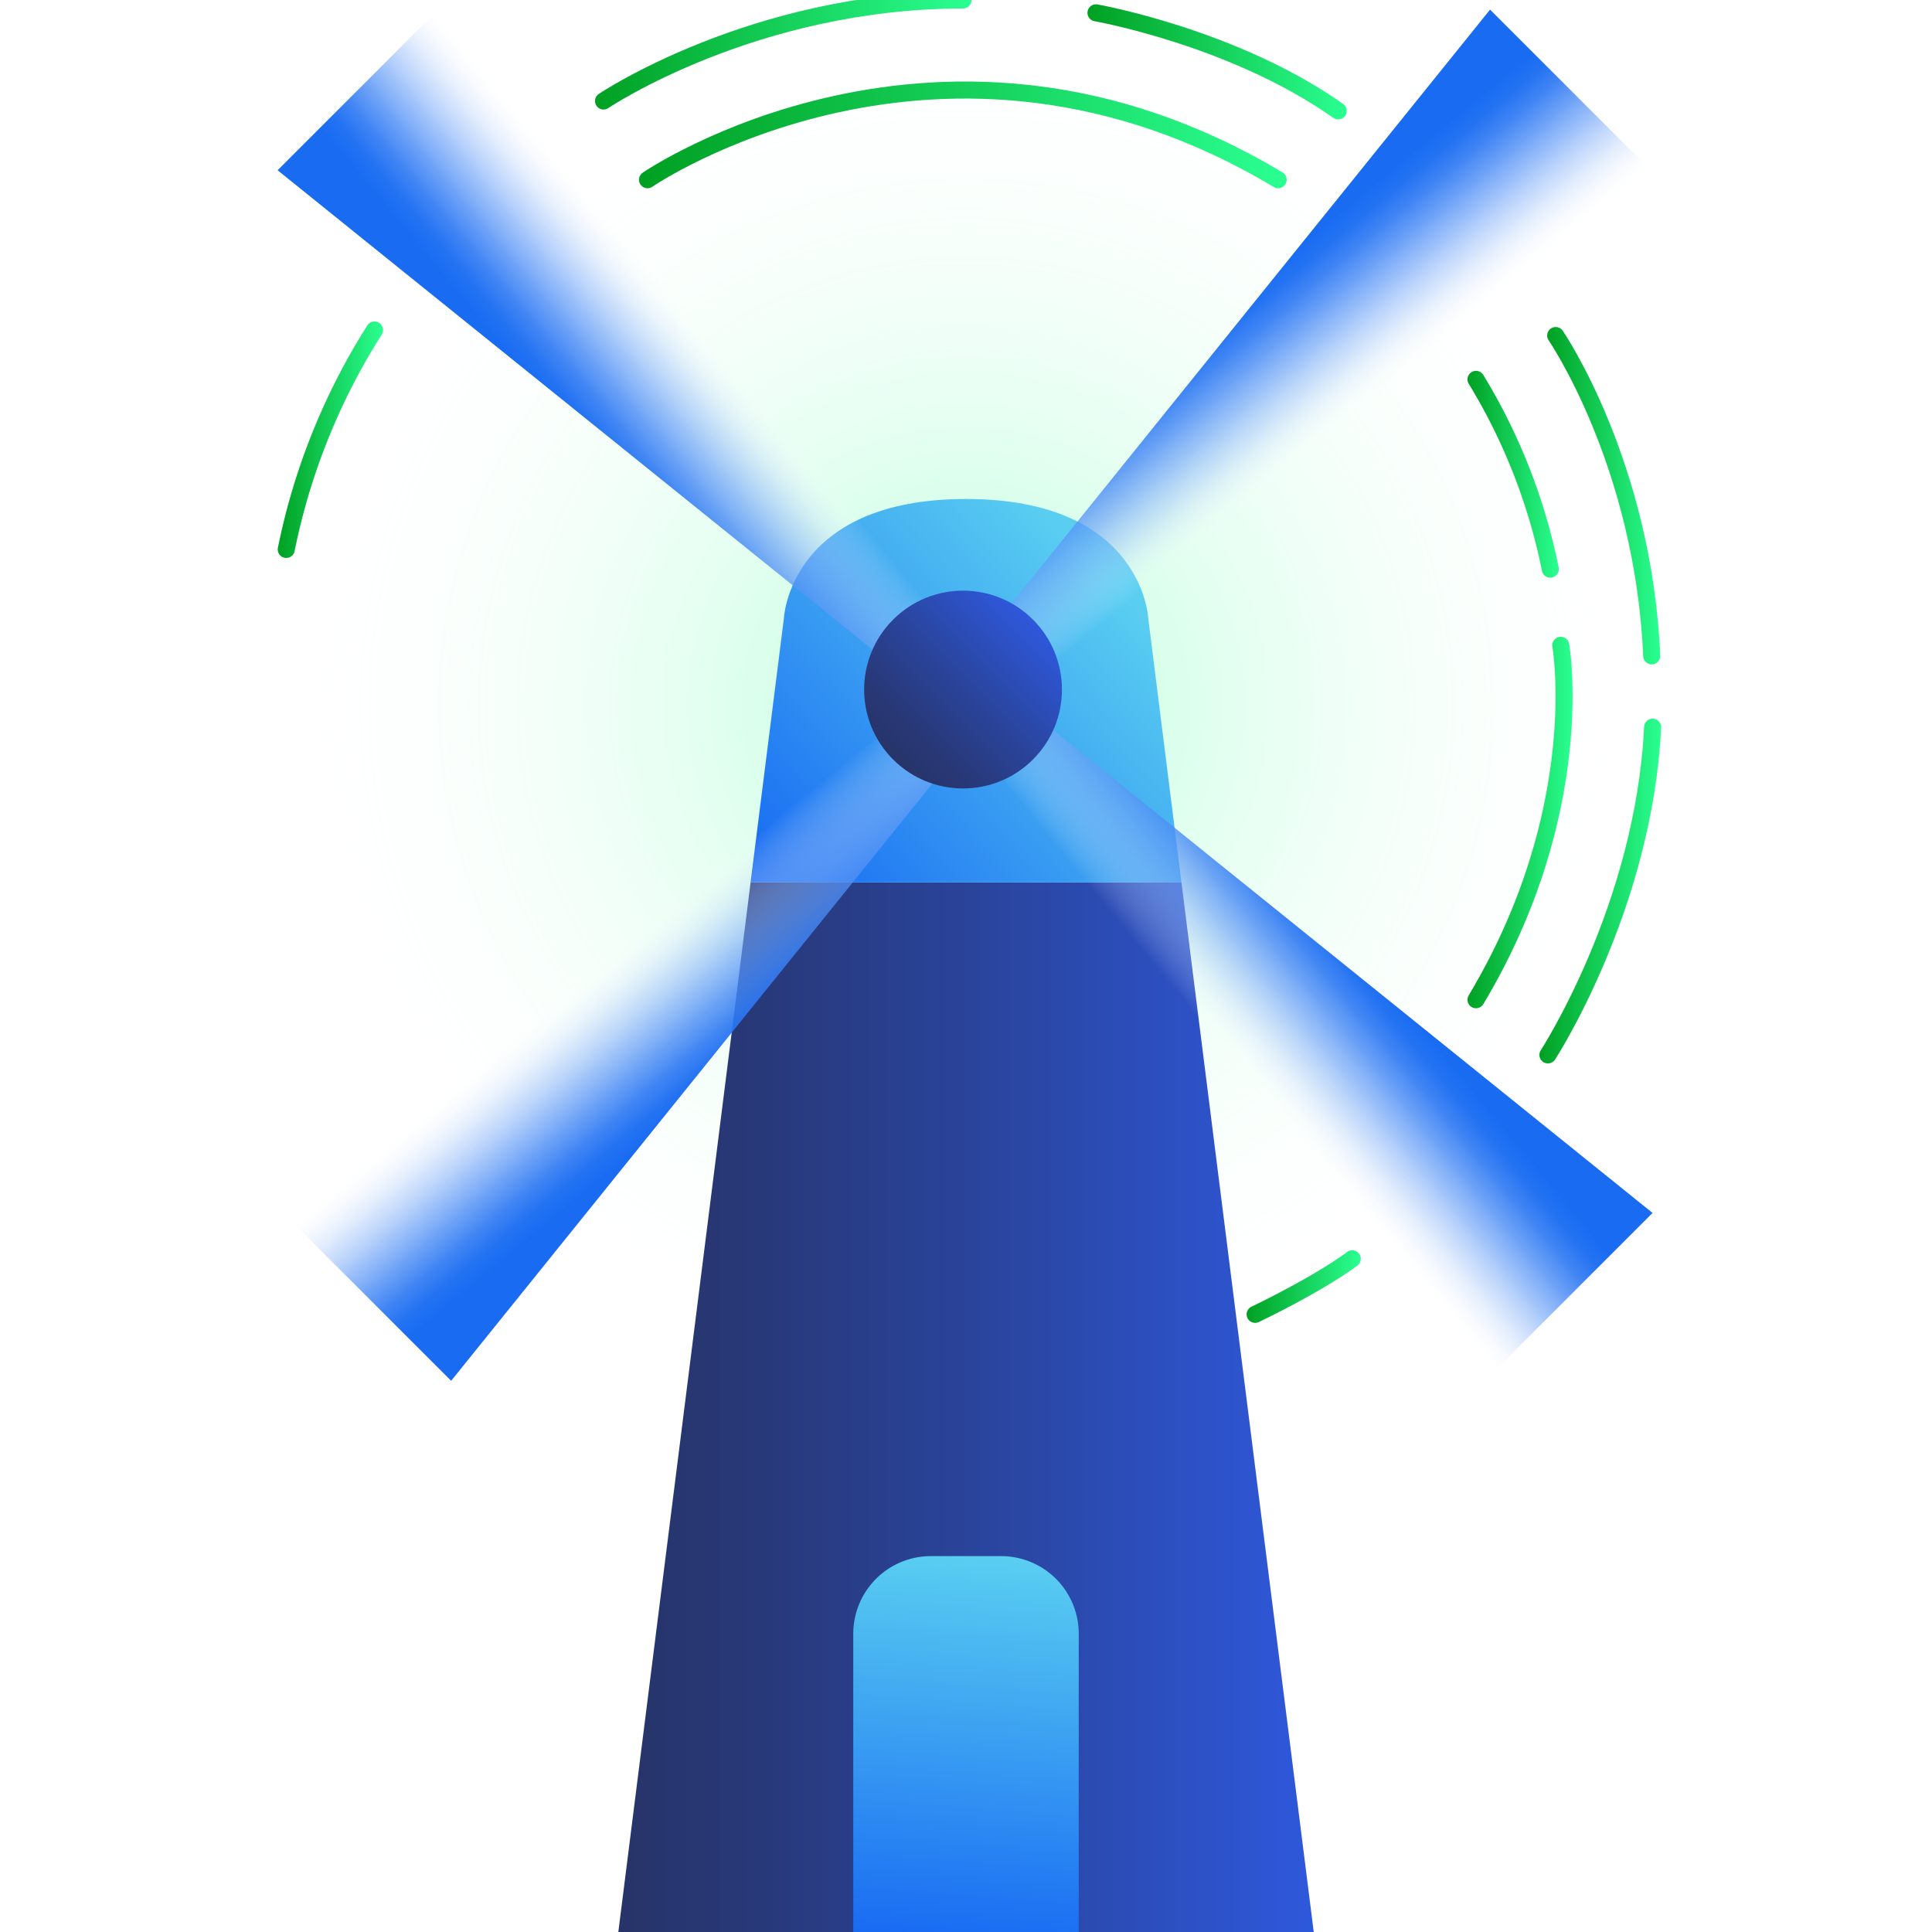 <svg xmlns="http://www.w3.org/2000/svg" xmlns:xlink="http://www.w3.org/1999/xlink" viewBox="0 0 283.46 283.46"><defs><style>.a{opacity:.35;fill:url(#a)}.b{fill:url(#b)}.c{fill:url(#c)}.d{fill:url(#d)}.e{fill:url(#e)}.f{fill:url(#f)}.g{fill:url(#g)}.h{fill:url(#h)}.i{fill:url(#i)}.j,.k,.l,.m,.n,.o,.p,.q,.r{fill:none;stroke-linecap:round;stroke-miterlimit:10;stroke-width:2.5px}.j{stroke:url(#j)}.k{stroke:url(#k)}.l{stroke:url(#l)}.m{stroke:url(#m)}.n{stroke:url(#n)}.o{stroke:url(#o)}.p{stroke:url(#p)}.q{stroke:url(#q)}.r{stroke:url(#r)}</style><radialGradient id="a" cx="141.73" cy="103.57" r="102.16" gradientUnits="userSpaceOnUse"><stop offset="0" stop-color="#2aff91"/><stop offset="1" stop-color="#fff" stop-opacity="0"/></radialGradient><linearGradient id="b" x1="90.72" x2="192.75" y1="206.46" y2="206.46" gradientUnits="userSpaceOnUse"><stop offset="0" stop-color="#273469"/><stop offset=".18" stop-color="#283877"/><stop offset=".51" stop-color="#2a449b"/><stop offset=".95" stop-color="#2e56d5"/><stop offset="1" stop-color="#2e58db"/></linearGradient><linearGradient id="c" x1="116.97" x2="164.99" y1="133.13" y2="87.53" gradientUnits="userSpaceOnUse"><stop offset="0" stop-color="#196cf2"/><stop offset="1" stop-color="#59cef1"/></linearGradient><linearGradient id="d" x1="-63.11" x2="-60.84" y1="4294.17" y2="4269.92" gradientTransform="translate(-2889.62 -2919.72) rotate(-45)" gradientUnits="userSpaceOnUse"><stop offset="0" stop-color="#196cf2"/><stop offset=".1" stop-color="#1e6ff2" stop-opacity=".98"/><stop offset=".23" stop-color="#2e79f3" stop-opacity=".91"/><stop offset=".37" stop-color="#488af5" stop-opacity=".8"/><stop offset=".53" stop-color="#6ba1f7" stop-opacity=".64"/><stop offset=".7" stop-color="#99bef9" stop-opacity=".44"/><stop offset=".87" stop-color="#d0e1fc" stop-opacity=".2"/><stop offset="1" stop-color="#fff" stop-opacity="0"/></linearGradient><linearGradient id="e" x1="-10016.13" x2="-10013.86" y1="-410.02" y2="-434.28" gradientTransform="translate(-7189.79 6835.2) rotate(135)" xlink:href="#d"/><linearGradient id="f" x1="-7247.58" x2="-7245.3" y1="6923.23" y2="6898.98" gradientTransform="translate(-9819.06 -87.38) rotate(-135)" xlink:href="#d"/><linearGradient id="g" x1="-2447.11" x2="-2444.83" y1="-3173.72" y2="-3197.97" gradientTransform="translate(-431.82 4035.5) rotate(45)" xlink:href="#d"/><linearGradient id="h" x1="-7.41" x2="21.6" y1="4279.27" y2="4279.27" gradientTransform="translate(134.2 -4178.1)" xlink:href="#b"/><linearGradient id="i" x1="139.96" x2="144.28" y1="284.23" y2="228.59" xlink:href="#c"/><linearGradient id="j" x1="87.3" x2="142.54" y1="7.41" y2="7.41" gradientUnits="userSpaceOnUse"><stop offset="0" stop-color="#00a022"/><stop offset="1" stop-color="#2aff91"/></linearGradient><linearGradient id="k" x1="159.55" x2="197.59" y1="9.08" y2="9.08" xlink:href="#j"/><linearGradient id="l" x1="227" x2="243.59" y1="72.74" y2="72.74" xlink:href="#j"/><linearGradient id="m" x1="225.86" x2="243.71" y1="130.74" y2="130.74" xlink:href="#j"/><linearGradient id="n" x1="182.9" x2="199.65" y1="188.76" y2="188.76" xlink:href="#j"/><linearGradient id="o" x1="40.74" x2="56.2" y1="64.52" y2="64.52" xlink:href="#j"/><linearGradient id="p" x1="93.78" x2="188.81" y1="19.79" y2="19.79" xlink:href="#j"/><linearGradient id="q" x1="215.31" x2="228.71" y1="69.58" y2="69.58" xlink:href="#j"/><linearGradient id="r" x1="215.31" x2="230.73" y1="120.68" y2="120.68" xlink:href="#j"/></defs><title>MyBit-Icon-Set</title><circle cx="141.73" cy="103.57" r="102.16" class="a"/><polygon points="192.75 283.46 90.72 283.46 110.13 129.46 173.34 129.46 192.75 283.46" class="b"/><path d="M173.34,129.46H110.12L115,90.81s.69-17.6,26.74-17.6,26.74,17.6,26.74,17.6Z" class="c"/><polygon points="41.81 178.22 66.19 202.59 137.45 114.16 130.24 106.95 41.81 178.22" class="d"/><polygon points="243 25.79 218.62 1.41 147.35 89.84 154.56 97.05 243 25.79" class="e"/><polygon points="218.09 202.34 242.46 177.96 154.03 106.7 146.82 113.91 218.09 202.34" class="f"/><polygon points="65.1 .6 40.73 24.98 129.16 96.24 136.37 89.03 65.1 .6" class="g"/><circle cx="141.29" cy="101.17" r="14.51" class="h" transform="translate(-30.15 129.54) rotate(-45)"/><path d="M136.58,228.31h10.3a11.39,11.39,0,0,1,11.39,11.39v43.76a0,0,0,0,1,0,0H125.19a0,0,0,0,1,0,0V239.7a11.39,11.39,0,0,1,11.39-11.39Z" class="i"/><path d="M88.55,14.82S110.55,0,141.29,0" class="j"/><path d="M160.8,1.88S181,5.44,196.34,16.27" class="k"/><path d="M228.25,49.23s12.86,18.74,14.09,47" class="l"/><path d="M227.11,154.77s14.09-21.64,15.36-48.08" class="m"/><path d="M184.15,192.84s8.82-4.16,14.25-8.15" class="n"/><path d="M54.95,48.42A95.18,95.18,0,0,0,42,80.61" class="o"/><path d="M95,26.37s43.14-29.61,92.53,0" class="p"/><path d="M216.56,55.66a86.06,86.06,0,0,1,10.9,27.84" class="q"/><path d="M229,94.68s4.23,24.15-12.44,52" class="r"/></svg>